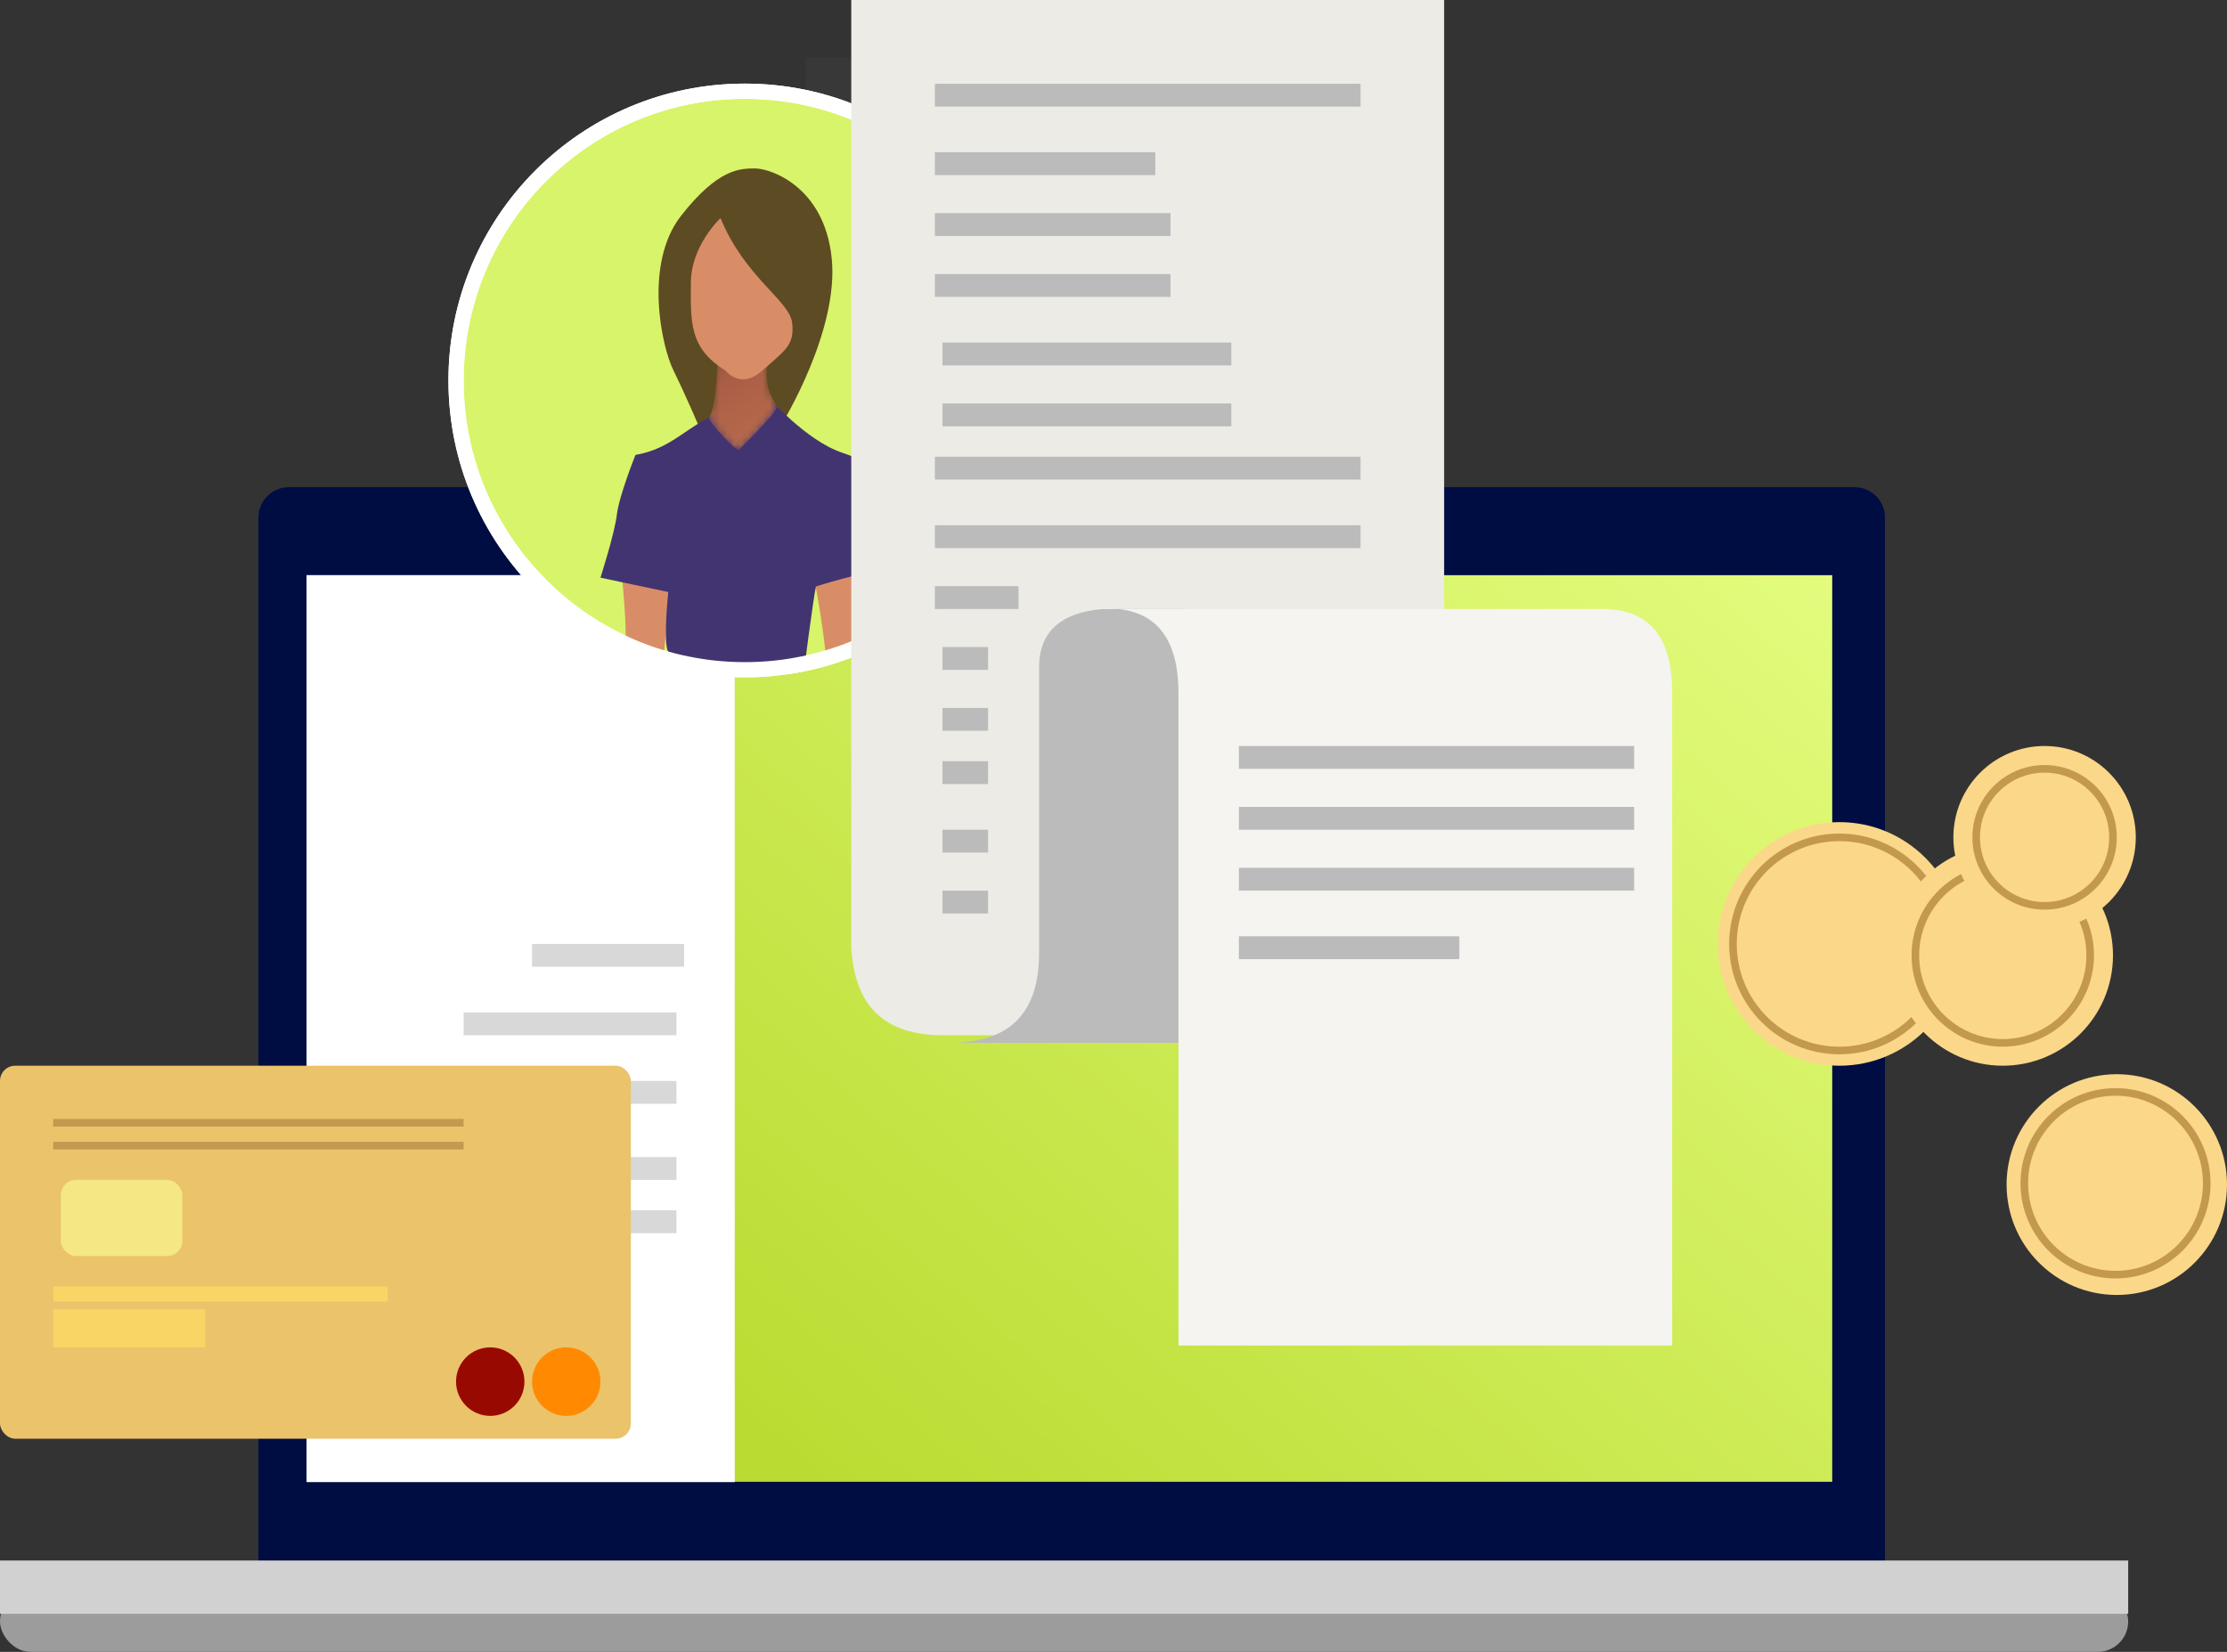 <?xml version="1.0" encoding="UTF-8"?>
<svg width="310px" height="230px" viewBox="0 0 310 230" version="1.1" xmlns="http://www.w3.org/2000/svg" xmlns:xlink="http://www.w3.org/1999/xlink">
    <rect x="0" y="0" width="310" height="230" fill="#333333" stroke="none"/>
    <!-- Generator: Sketch 52.4 (67378) - http://www.bohemiancoding.com/sketch -->
    <title>Group 16 Copy</title>
    <desc>Created with Sketch.</desc>
    <defs>
        <linearGradient x1="106.896%" y1="0%" x2="11.512%" y2="72.813%" id="linearGradient-1">
            <stop stop-color="#E7FF85" offset="0%"></stop>
            <stop stop-color="#BADC32" offset="100%"></stop>
        </linearGradient>
        <ellipse id="path-2" cx="40.205" cy="40.276" rx="40.205" ry="40.276"></ellipse>
        <path d="M1.315,1.228 C1.315,1.228 1.315,8.27 0,10.563 C1.972,13.51 4.436,15.312 4.436,15.312 C4.436,15.312 10.187,9.744 10.187,8.925 C10.187,8.106 8.051,6.469 8.873,2.211 C9.197,0.534 8.092,0.025 6.635,0.025 C4.393,0.025 1.315,1.228 1.315,1.228" id="path-4"></path>
        <path d="M1.218,1.154 C1.218,1.154 1.218,7.773 0,9.928 C1.827,12.699 4.112,14.392 4.112,14.392 C4.112,14.392 9.442,9.159 9.442,8.389 C9.442,7.619 7.462,6.08 8.224,2.078 C8.524,0.501 7.5,0.024 6.149,0.024 C4.071,0.024 1.218,1.154 1.218,1.154" id="path-6"></path>
        <linearGradient x1="26.96%" y1="-24.134%" x2="76.484%" y2="120.934%" id="linearGradient-8">
            <stop stop-color="#A15444" offset="0%"></stop>
            <stop stop-color="#BC704B" offset="100%"></stop>
        </linearGradient>
    </defs>
    <g id="Page-1" stroke="none" stroke-width="1" fill="none" fill-rule="evenodd">
        <g id="Page-/-Souscription-E-Facture-/-Desktop" transform="translate(-209, -136)">
            <g id="Group-16-Copy" transform="translate(209, 136)">
                <rect id="Rectangle" stroke="#979797" stroke-width="1.058" fill="url(#linearGradient-1)" fill-rule="nonzero" x="54.488" y="73.663" width="206.314" height="138.849"></rect>
                <path d="M40.206,67.834 L258.155,67.834 C260.494,67.834 262.389,69.73 262.389,72.068 L262.389,220.467 C262.389,222.805 260.494,224.7 258.155,224.7 L40.206,224.7 C37.868,224.7 35.973,222.805 35.973,220.467 L35.973,72.068 C35.973,69.73 37.868,67.834 40.206,67.834 Z M102.062,80.089 L102.062,206.318 L255.046,206.318 L255.046,80.089 L102.062,80.089 Z" id="Combined-Shape" fill="#000D42" fill-rule="nonzero"></path>
                <rect id="Rectangle" fill="#FFFFFF" fill-rule="nonzero" x="42.673" y="80.077" width="59.602" height="126.288"></rect>
                <rect id="Rectangle" fill="#4D4D4D" fill-rule="nonzero" opacity="0.23" x="112.15" y="7.997" width="29.625" height="45.576"></rect>
                <ellipse id="Oval" stroke="#FFFFFF" stroke-width="2.117" fill="#D8F46A" fill-rule="nonzero" cx="103.686" cy="52.976" rx="40.205" ry="40.276"></ellipse>
                <g id="Rectangle" transform="translate(63.481, 12.699)">
                    <mask id="mask-3" fill="white">
                        <use xlink:href="#path-2"></use>
                    </mask>
                    <g id="Mask" fill-rule="nonzero"></g>
                    <g id="Group-20" mask="url(#mask-3)">
                        <g transform="translate(20.102, 10.599)">
                            <g id="Group-12" transform="translate(15.209, 21.871)">
                                <mask id="mask-5" fill="white">
                                    <use xlink:href="#path-4"></use>
                                </mask>
                                <g id="Clip-11"></g>
                            </g>
                            <g id="Group-20">
                                <g id="Group-9" transform="translate(0, 0.102)">
                                    <path d="M13.962,36.558 C13.962,36.558 11.898,31.69 10.178,28.214 C8.458,24.737 6.05,13.264 11.21,6.658 C16.37,0.052 19.466,0.052 21.529,0.052 C23.593,0.052 31.161,2.486 32.193,12.568 C33.225,22.651 25.313,35.515 25.313,35.515 C25.313,35.515 20.255,31.94 22.218,25.432 C22.92,23.104 18.434,25.432 18.434,25.432 C18.434,25.432 19.466,34.472 13.962,36.558" id="Fill-1" fill="#5D4B23"></path>
                                    <path d="M29.544,56.107 C29.544,56.107 31.829,67.19 31.524,72.423 L36.245,72.423 C36.245,72.423 35.941,58.724 35.636,53.028 C35.331,47.333 29.544,56.107 29.544,56.107" id="Fill-3" fill="#D98D67"></path>
                                    <path d="M3.071,57.681 C3.071,57.681 3.731,64.496 3.427,66.035 C3.122,67.575 3.122,74.04 3.122,74.04 L8.148,74.04 C8.148,74.04 8.996,66.653 9.105,64.497 C9.214,62.341 13.021,57.723 13.021,57.723 C13.021,57.723 3.628,54.253 3.071,57.681" id="Fill-5" fill="#D98D67"></path>
                                    <path d="M17.194,33.815 C12,35.746 10.203,39.021 4.873,39.944 C4.873,39.944 2.589,45.64 2.284,48.257 C1.98,50.873 0,57.031 0,57.031 L9.442,59.032 C9.442,59.032 8.681,66.266 9.442,67.344 C10.203,68.421 10.813,70.114 10.813,70.114 L28.174,71.192 C28.174,71.192 29.697,59.339 30.001,58.262 C30.001,58.262 35.636,56.415 40.205,55.799 C40.205,55.799 37.007,46.102 36.854,43.485 C36.702,40.868 36.261,40.514 33.656,39.637 C28.402,37.866 23.377,31.695 22.799,31.695 L20.824,33.815 L18.503,38.79 C21.093,34.186 20.656,32.528 17.194,33.815 Z" id="Fill-7" fill="#423471"></path>
                                </g>
                                <g id="Group-12" transform="translate(15.077, 25.038)">
                                    <mask id="mask-7" fill="white">
                                        <use xlink:href="#path-6"></use>
                                    </mask>
                                    <g id="Clip-11"></g>
                                    <path d="M1.218,1.154 C1.218,1.154 1.218,7.773 0,9.928 C1.827,12.699 4.112,14.392 4.112,14.392 C4.112,14.392 9.442,9.159 9.442,8.389 C9.442,7.619 7.462,6.08 8.224,2.078 C8.524,0.501 7.5,0.024 6.149,0.024 C4.071,0.024 1.218,1.154 1.218,1.154" id="Fill-10" fill="url(#linearGradient-8)" mask="url(#mask-7)"></path>
                                </g>
                                <g id="Group-19" transform="translate(12.031, 7.029)" fill="#D98D67">
                                    <path d="M4.683,0.044 C4.683,0.044 0.555,3.869 0.555,9.084 C0.555,14.299 0.211,18.123 5.371,21.252 C5.371,21.252 7.435,24.034 10.53,21.252 C13.626,18.471 15.002,17.776 14.658,14.647 C14.314,11.518 8.123,8.389 4.683,0.044" id="Fill-17"></path>
                                </g>
                            </g>
                        </g>
                    </g>
                </g>
                <ellipse id="Oval" stroke="#FFFFFF" stroke-width="2.117" fill-rule="nonzero" cx="103.686" cy="52.976" rx="40.205" ry="40.276"></ellipse>
                <rect id="Rectangle" fill="#D8D8D8" fill-rule="nonzero" x="172.457" y="93.272" width="55.017" height="5.3"></rect>
                <rect id="Rectangle" fill="#9C9C9C" fill-rule="nonzero" x="0" y="221.521" width="296.246" height="8.479" rx="4.234"></rect>
                <rect id="Rectangle" fill="#D1D1D1" fill-rule="nonzero" x="0" y="217.281" width="296.246" height="7.419"></rect>
                <rect id="Rectangle-Copy-104" fill="#D8D8D8" fill-rule="nonzero" transform="translate(84.642, 133.018) scale(1, -1) translate(-84.642, -133.018) " x="74.061" y="131.429" width="21.16" height="3.18"></rect>
                <rect id="Rectangle-Copy-105" fill="#D8D8D8" fill-rule="nonzero" transform="translate(79.352, 142.558) scale(1, -1) translate(-79.352, -142.558) " x="64.539" y="140.968" width="29.625" height="3.18"></rect>
                <rect id="Rectangle-Copy-106" fill="#D8D8D8" fill-rule="nonzero" transform="translate(79.352, 152.097) scale(1, -1) translate(-79.352, -152.097) " x="64.539" y="150.507" width="29.625" height="3.18"></rect>
                <rect id="Rectangle-Copy-107" fill="#D8D8D8" fill-rule="nonzero" transform="translate(79.352, 162.696) scale(1, -1) translate(-79.352, -162.696) " x="64.539" y="161.106" width="29.625" height="3.18"></rect>
                <rect id="Rectangle-Copy-108" fill="#D8D8D8" fill-rule="nonzero" transform="translate(79.352, 170.115) scale(1, -1) translate(-79.352, -170.115) " x="64.539" y="168.525" width="29.625" height="3.18"></rect>
                <rect id="Rectangle" fill="#EBC36B" fill-rule="nonzero" x="0" y="148.387" width="87.816" height="51.935" rx="2.117"></rect>
                <ellipse id="Oval" fill="#980A01" fill-rule="nonzero" cx="68.242" cy="192.373" rx="4.761" ry="4.77"></ellipse>
                <ellipse id="Oval-Copy-3" fill="#FF8A01" fill-rule="nonzero" cx="78.823" cy="192.373" rx="4.761" ry="4.77"></ellipse>
                <rect id="Rectangle" fill="#F9D566" fill-rule="nonzero" x="7.406" y="179.124" width="46.553" height="2.12"></rect>
                <rect id="Rectangle-Copy-83" fill="#F9D566" fill-rule="nonzero" x="7.406" y="182.304" width="21.16" height="5.3"></rect>
                <rect id="Rectangle" fill="#F4E784" fill-rule="nonzero" x="8.464" y="164.286" width="16.928" height="10.599" rx="2.117"></rect>
                <rect id="Rectangle" fill="#C3994F" fill-rule="nonzero" x="7.406" y="155.806" width="57.133" height="1.06"></rect>
                <rect id="Rectangle-Copy-84" fill="#C3994F" fill-rule="nonzero" x="7.406" y="158.986" width="57.133" height="1.06"></rect>
                <path d="" id="Path-4" stroke="#979797" stroke-width="1.058" fill-rule="nonzero"></path>
                <ellipse id="Oval" fill="#FBD789" fill-rule="nonzero" cx="256.041" cy="131.429" rx="16.928" ry="16.959"></ellipse>
                <ellipse id="Oval" stroke="#C3994F" stroke-width="1.058" fill-rule="nonzero" cx="256.041" cy="131.429" rx="14.812" ry="14.839"></ellipse>
                <ellipse id="Oval-Copy-10" fill="#FBD789" fill-rule="nonzero" cx="278.788" cy="133.018" rx="15.341" ry="15.369"></ellipse>
                <ellipse id="Oval-Copy-10" stroke="#C3994F" stroke-width="1.058" fill-rule="nonzero" cx="278.788" cy="133.018" rx="12.167" ry="12.189"></ellipse>
                <ellipse id="Oval-Copy-11" fill-rule="nonzero" cx="284.608" cy="116.59" rx="12.696" ry="12.719"></ellipse>
                <ellipse id="Oval-Copy-11" fill="#FBD789" fill-rule="nonzero" cx="284.608" cy="116.59" rx="12.696" ry="12.719"></ellipse>
                <ellipse id="Oval-Copy-11" stroke="#C3994F" stroke-width="1.058" fill-rule="nonzero" cx="284.608" cy="116.59" rx="9.522" ry="9.539"></ellipse>
                <ellipse id="Oval-Copy-12" fill="#FBD789" fill-rule="nonzero" cx="294.659" cy="164.938" rx="15.341" ry="15.369"></ellipse>
                <ellipse id="Oval-Copy-12" stroke="#C3994F" stroke-width="1.058" fill-rule="nonzero" cx="294.482" cy="164.757" rx="12.696" ry="12.719"></ellipse>
                <path d="M201.024,5.1159077e-13 L118.498,5.1159077e-13 L118.498,131.893 C118.925,140.063 123.154,144.147 131.185,144.147 C139.215,144.147 162.495,144.147 201.024,144.147 L201.024,5.1159077e-13 Z" id="Path-5" fill="#EDEBE6" fill-rule="nonzero"></path>
                <rect id="Rectangle-Copy-89" fill="#BBBBBB" fill-rule="nonzero" x="130.137" y="11.659" width="59.249" height="3.18"></rect>
                <rect id="Rectangle-Copy-90" fill="#BBBBBB" fill-rule="nonzero" x="130.137" y="21.198" width="30.683" height="3.18"></rect>
                <rect id="Rectangle-Copy-92" fill="#BBBBBB" fill-rule="nonzero" transform="translate(146.536, 31.267) scale(1, -1) translate(-146.536, -31.267) " x="130.137" y="29.677" width="32.799" height="3.18"></rect>
                <rect id="Rectangle-Copy-93" fill="#BBBBBB" fill-rule="nonzero" transform="translate(146.536, 39.747) scale(1, -1) translate(-146.536, -39.747) " x="130.137" y="38.157" width="32.799" height="3.18"></rect>
                <rect id="Rectangle-Copy-94" fill="#BBBBBB" fill-rule="nonzero" transform="translate(151.297, 49.286) scale(1, -1) translate(-151.297, -49.286) " x="131.195" y="47.696" width="40.205" height="3.18"></rect>
                <rect id="Rectangle-Copy-95" fill="#BBBBBB" fill-rule="nonzero" transform="translate(151.297, 57.765) scale(1, -1) translate(-151.297, -57.765) " x="131.195" y="56.175" width="40.205" height="3.18"></rect>
                <rect id="Rectangle-Copy-96" fill="#BBBBBB" fill-rule="nonzero" transform="translate(159.761, 65.184) scale(1, -1) translate(-159.761, -65.184) " x="130.137" y="63.594" width="59.249" height="3.18"></rect>
                <rect id="Rectangle-Copy-97" fill="#BBBBBB" fill-rule="nonzero" transform="translate(159.761, 74.724) scale(1, -1) translate(-159.761, -74.724) " x="130.137" y="73.134" width="59.249" height="3.18"></rect>
                <rect id="Rectangle-Copy-98" fill="#BBBBBB" fill-rule="nonzero" transform="translate(135.956, 83.203) scale(1, -1) translate(-135.956, -83.203) " x="130.137" y="81.613" width="11.638" height="3.18"></rect>
                <rect id="Rectangle-Copy-99" fill="#BBBBBB" fill-rule="nonzero" transform="translate(134.369, 91.682) scale(1, -1) translate(-134.369, -91.682) " x="131.195" y="90.092" width="6.348" height="3.18"></rect>
                <rect id="Rectangle-Copy-100" fill="#BBBBBB" fill-rule="nonzero" transform="translate(134.369, 100.161) scale(1, -1) translate(-134.369, -100.161) " x="131.195" y="98.571" width="6.348" height="3.18"></rect>
                <rect id="Rectangle-Copy-101" fill="#BBBBBB" fill-rule="nonzero" transform="translate(134.369, 107.581) scale(1, -1) translate(-134.369, -107.581) " x="131.195" y="105.991" width="6.348" height="3.18"></rect>
                <rect id="Rectangle-Copy-102" fill="#BBBBBB" fill-rule="nonzero" transform="translate(134.369, 117.12) scale(1, -1) translate(-134.369, -117.12) " x="131.195" y="115.53" width="6.348" height="3.18"></rect>
                <rect id="Rectangle-Copy-103" fill="#BBBBBB" fill-rule="nonzero" transform="translate(134.369, 125.599) scale(1, -1) translate(-134.369, -125.599) " x="131.195" y="124.009" width="6.348" height="3.18"></rect>
                <path d="M132.253,145.207 L165.051,145.207 L165.051,84.793 L153.463,84.793 C147.582,85.311 144.642,88.024 144.642,92.93 C144.642,100.289 144.642,114.09 144.642,132.76 C144.642,141.058 140.512,145.207 132.253,145.207 Z" id="Path-3" fill="#BBBBBB" fill-rule="nonzero"></path>
                <path d="M164.044,187.346 L232.765,187.346 L232.764,96.515 C232.803,88.7 229.56,84.793 223.034,84.793 C216.508,84.793 192.948,84.793 152.355,84.793 C160.148,84.086 164.044,87.994 164.044,96.515 C164.044,105.037 164.044,135.313 164.044,187.346 Z" id="Path-2" fill="#F5F4F0" fill-rule="nonzero"></path>
                <rect id="Rectangle-Copy-85" fill="#BBBBBB" fill-rule="nonzero" x="172.457" y="103.871" width="55.017" height="3.18"></rect>
                <rect id="Rectangle-Copy-86" fill="#BBBBBB" fill-rule="nonzero" x="172.457" y="112.35" width="55.017" height="3.18"></rect>
                <rect id="Rectangle-Copy-87" fill="#BBBBBB" fill-rule="nonzero" x="172.457" y="120.829" width="55.017" height="3.18"></rect>
                <rect id="Rectangle-Copy-88" fill="#BBBBBB" fill-rule="nonzero" x="172.457" y="130.369" width="30.683" height="3.18"></rect>
            </g>
        </g>
    </g>
</svg>